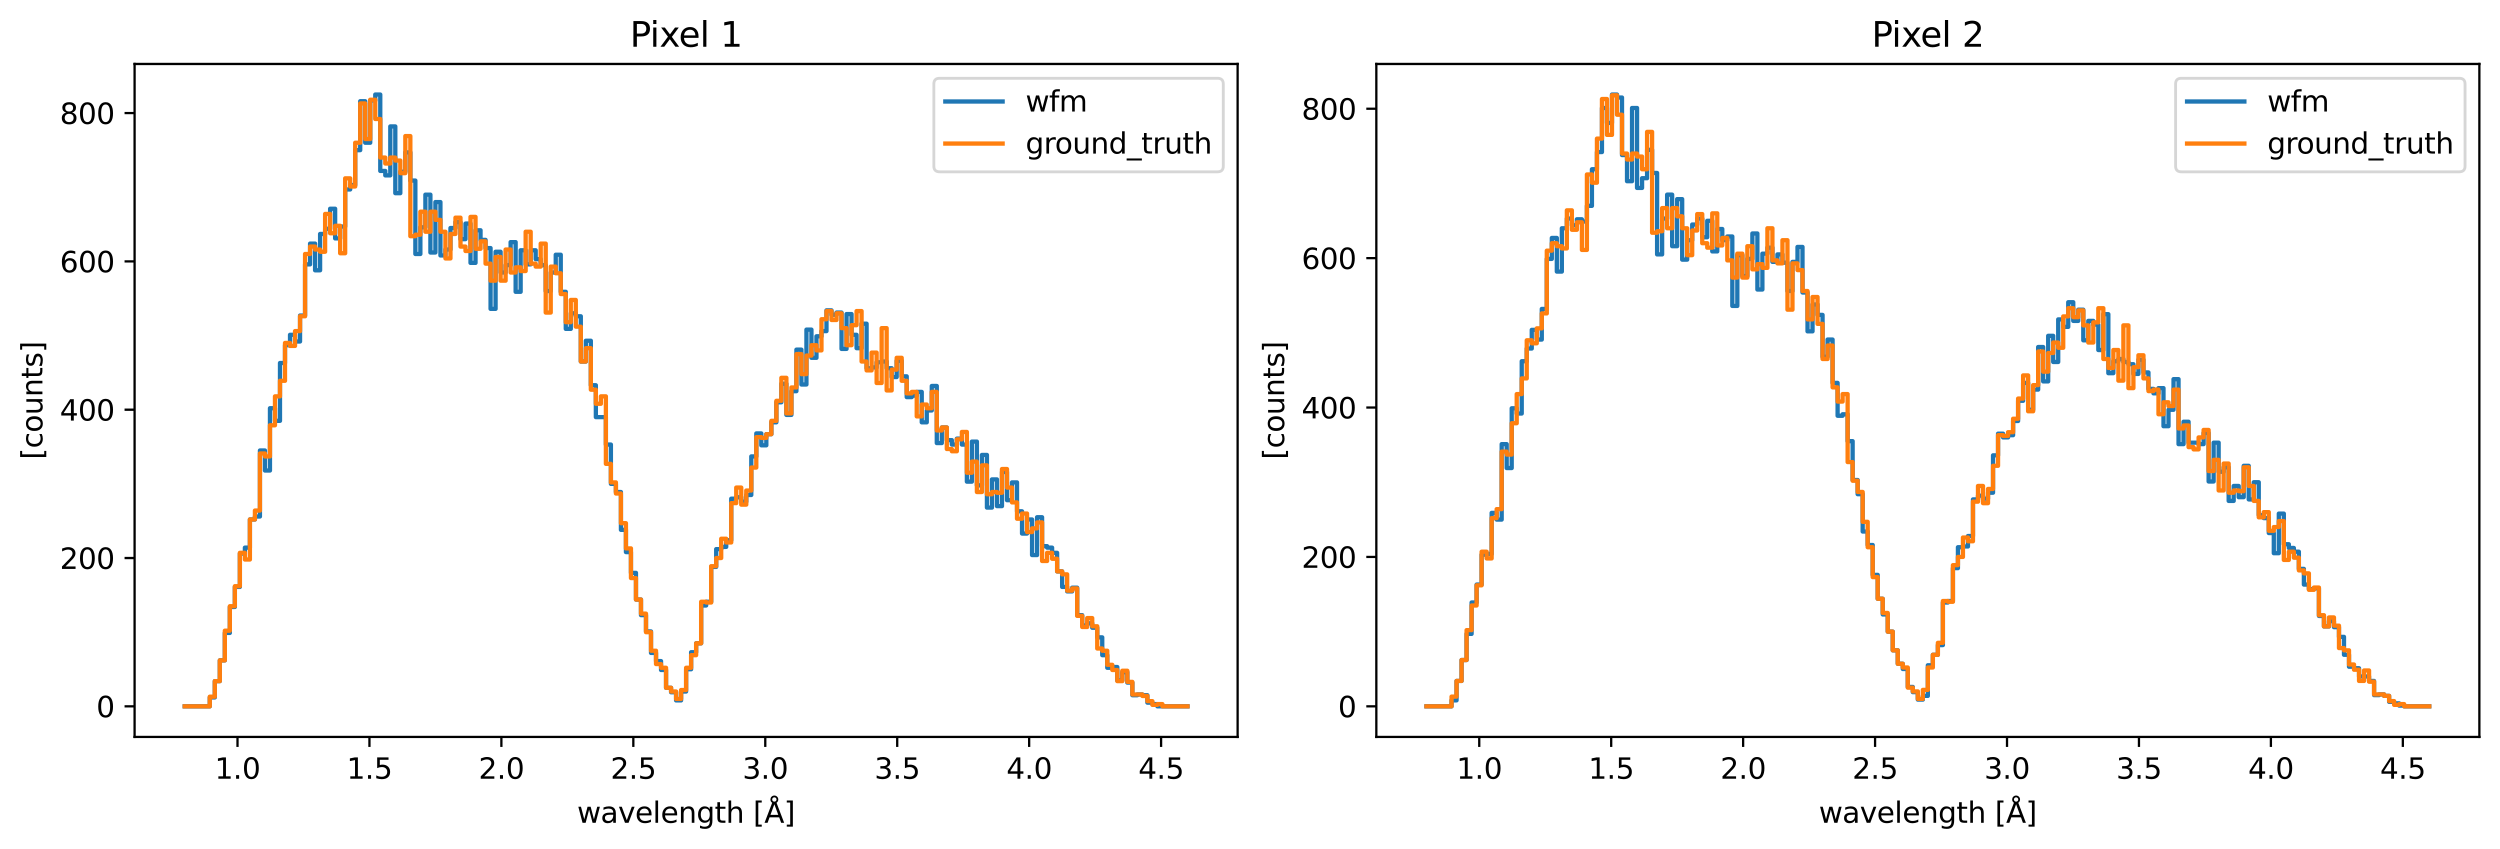 <?xml version="1.0" encoding="utf-8" standalone="no"?>
<!DOCTYPE svg PUBLIC "-//W3C//DTD SVG 1.1//EN"
  "http://www.w3.org/Graphics/SVG/1.1/DTD/svg11.dtd">
<svg xmlns:xlink="http://www.w3.org/1999/xlink" width="872.4pt" height="296.4pt" viewBox="0 0 872.4 296.4" xmlns="http://www.w3.org/2000/svg" version="1.1">
 <defs>
  <style type="text/css">*{stroke-linejoin: round; stroke-linecap: butt}</style>
 </defs>
 <g id="figure_1">
  <g id="patch_1">
   <path d="M 0 296.4 
L 872.4 296.4 
L 872.4 0 
L 0 0 
z
" style="fill: #ffffff"/>
  </g>
  <g id="axes_1">
   <g id="patch_2">
    <path d="M 46.966 257.159 
L 431.88 257.159 
L 431.88 22.318 
L 46.966 22.318 
z
" style="fill: #ffffff"/>
   </g>
   <g id="matplotlib.axis_1">
    <g id="xtick_1">
     <g id="line2d_1">
      <defs>
       <path id="md61a94251e" d="M 0 0 
L 0 3.5 
" style="stroke: #000000; stroke-width: 0.8"/>
      </defs>
      <g>
       <use xlink:href="#md61a94251e" x="82.879" y="257.159" style="stroke: #000000; stroke-width: 0.8"/>
      </g>
     </g>
     <g id="text_1">
      <!-- 1.0 -->
      <g transform="translate(74.927 271.757) scale(0.1 -0.1)">
       <defs>
        <path id="DejaVuSans-31" d="M 794 531 
L 1825 531 
L 1825 4091 
L 703 3866 
L 703 4441 
L 1819 4666 
L 2450 4666 
L 2450 531 
L 3481 531 
L 3481 0 
L 794 0 
L 794 531 
z
" transform="scale(0.016)"/>
        <path id="DejaVuSans-2e" d="M 684 794 
L 1344 794 
L 1344 0 
L 684 0 
L 684 794 
z
" transform="scale(0.016)"/>
        <path id="DejaVuSans-30" d="M 2034 4250 
Q 1547 4250 1301 3770 
Q 1056 3291 1056 2328 
Q 1056 1369 1301 889 
Q 1547 409 2034 409 
Q 2525 409 2770 889 
Q 3016 1369 3016 2328 
Q 3016 3291 2770 3770 
Q 2525 4250 2034 4250 
z
M 2034 4750 
Q 2819 4750 3233 4129 
Q 3647 3509 3647 2328 
Q 3647 1150 3233 529 
Q 2819 -91 2034 -91 
Q 1250 -91 836 529 
Q 422 1150 422 2328 
Q 422 3509 836 4129 
Q 1250 4750 2034 4750 
z
" transform="scale(0.016)"/>
       </defs>
       <use xlink:href="#DejaVuSans-31"/>
       <use xlink:href="#DejaVuSans-2e" transform="translate(63.623 0)"/>
       <use xlink:href="#DejaVuSans-30" transform="translate(95.41 0)"/>
      </g>
     </g>
    </g>
    <g id="xtick_2">
     <g id="line2d_2">
      <g>
       <use xlink:href="#md61a94251e" x="128.921" y="257.159" style="stroke: #000000; stroke-width: 0.8"/>
      </g>
     </g>
     <g id="text_2">
      <!-- 1.5 -->
      <g transform="translate(120.969 271.757) scale(0.1 -0.1)">
       <defs>
        <path id="DejaVuSans-35" d="M 691 4666 
L 3169 4666 
L 3169 4134 
L 1269 4134 
L 1269 2991 
Q 1406 3038 1543 3061 
Q 1681 3084 1819 3084 
Q 2600 3084 3056 2656 
Q 3513 2228 3513 1497 
Q 3513 744 3044 326 
Q 2575 -91 1722 -91 
Q 1428 -91 1123 -41 
Q 819 9 494 109 
L 494 744 
Q 775 591 1075 516 
Q 1375 441 1709 441 
Q 2250 441 2565 725 
Q 2881 1009 2881 1497 
Q 2881 1984 2565 2268 
Q 2250 2553 1709 2553 
Q 1456 2553 1204 2497 
Q 953 2441 691 2322 
L 691 4666 
z
" transform="scale(0.016)"/>
       </defs>
       <use xlink:href="#DejaVuSans-31"/>
       <use xlink:href="#DejaVuSans-2e" transform="translate(63.623 0)"/>
       <use xlink:href="#DejaVuSans-35" transform="translate(95.41 0)"/>
      </g>
     </g>
    </g>
    <g id="xtick_3">
     <g id="line2d_3">
      <g>
       <use xlink:href="#md61a94251e" x="174.963" y="257.159" style="stroke: #000000; stroke-width: 0.8"/>
      </g>
     </g>
     <g id="text_3">
      <!-- 2.0 -->
      <g transform="translate(167.012 271.757) scale(0.1 -0.1)">
       <defs>
        <path id="DejaVuSans-32" d="M 1228 531 
L 3431 531 
L 3431 0 
L 469 0 
L 469 531 
Q 828 903 1448 1529 
Q 2069 2156 2228 2338 
Q 2531 2678 2651 2914 
Q 2772 3150 2772 3378 
Q 2772 3750 2511 3984 
Q 2250 4219 1831 4219 
Q 1534 4219 1204 4116 
Q 875 4013 500 3803 
L 500 4441 
Q 881 4594 1212 4672 
Q 1544 4750 1819 4750 
Q 2544 4750 2975 4387 
Q 3406 4025 3406 3419 
Q 3406 3131 3298 2873 
Q 3191 2616 2906 2266 
Q 2828 2175 2409 1742 
Q 1991 1309 1228 531 
z
" transform="scale(0.016)"/>
       </defs>
       <use xlink:href="#DejaVuSans-32"/>
       <use xlink:href="#DejaVuSans-2e" transform="translate(63.623 0)"/>
       <use xlink:href="#DejaVuSans-30" transform="translate(95.41 0)"/>
      </g>
     </g>
    </g>
    <g id="xtick_4">
     <g id="line2d_4">
      <g>
       <use xlink:href="#md61a94251e" x="221.006" y="257.159" style="stroke: #000000; stroke-width: 0.8"/>
      </g>
     </g>
     <g id="text_4">
      <!-- 2.5 -->
      <g transform="translate(213.054 271.757) scale(0.1 -0.1)">
       <use xlink:href="#DejaVuSans-32"/>
       <use xlink:href="#DejaVuSans-2e" transform="translate(63.623 0)"/>
       <use xlink:href="#DejaVuSans-35" transform="translate(95.41 0)"/>
      </g>
     </g>
    </g>
    <g id="xtick_5">
     <g id="line2d_5">
      <g>
       <use xlink:href="#md61a94251e" x="267.048" y="257.159" style="stroke: #000000; stroke-width: 0.8"/>
      </g>
     </g>
     <g id="text_5">
      <!-- 3.0 -->
      <g transform="translate(259.097 271.757) scale(0.1 -0.1)">
       <defs>
        <path id="DejaVuSans-33" d="M 2597 2516 
Q 3050 2419 3304 2112 
Q 3559 1806 3559 1356 
Q 3559 666 3084 287 
Q 2609 -91 1734 -91 
Q 1441 -91 1130 -33 
Q 819 25 488 141 
L 488 750 
Q 750 597 1062 519 
Q 1375 441 1716 441 
Q 2309 441 2620 675 
Q 2931 909 2931 1356 
Q 2931 1769 2642 2001 
Q 2353 2234 1838 2234 
L 1294 2234 
L 1294 2753 
L 1863 2753 
Q 2328 2753 2575 2939 
Q 2822 3125 2822 3475 
Q 2822 3834 2567 4026 
Q 2313 4219 1838 4219 
Q 1578 4219 1281 4162 
Q 984 4106 628 3988 
L 628 4550 
Q 988 4650 1302 4700 
Q 1616 4750 1894 4750 
Q 2613 4750 3031 4423 
Q 3450 4097 3450 3541 
Q 3450 3153 3228 2886 
Q 3006 2619 2597 2516 
z
" transform="scale(0.016)"/>
       </defs>
       <use xlink:href="#DejaVuSans-33"/>
       <use xlink:href="#DejaVuSans-2e" transform="translate(63.623 0)"/>
       <use xlink:href="#DejaVuSans-30" transform="translate(95.41 0)"/>
      </g>
     </g>
    </g>
    <g id="xtick_6">
     <g id="line2d_6">
      <g>
       <use xlink:href="#md61a94251e" x="313.09" y="257.159" style="stroke: #000000; stroke-width: 0.8"/>
      </g>
     </g>
     <g id="text_6">
      <!-- 3.5 -->
      <g transform="translate(305.139 271.757) scale(0.1 -0.1)">
       <use xlink:href="#DejaVuSans-33"/>
       <use xlink:href="#DejaVuSans-2e" transform="translate(63.623 0)"/>
       <use xlink:href="#DejaVuSans-35" transform="translate(95.41 0)"/>
      </g>
     </g>
    </g>
    <g id="xtick_7">
     <g id="line2d_7">
      <g>
       <use xlink:href="#md61a94251e" x="359.133" y="257.159" style="stroke: #000000; stroke-width: 0.8"/>
      </g>
     </g>
     <g id="text_7">
      <!-- 4.0 -->
      <g transform="translate(351.181 271.757) scale(0.1 -0.1)">
       <defs>
        <path id="DejaVuSans-34" d="M 2419 4116 
L 825 1625 
L 2419 1625 
L 2419 4116 
z
M 2253 4666 
L 3047 4666 
L 3047 1625 
L 3713 1625 
L 3713 1100 
L 3047 1100 
L 3047 0 
L 2419 0 
L 2419 1100 
L 313 1100 
L 313 1709 
L 2253 4666 
z
" transform="scale(0.016)"/>
       </defs>
       <use xlink:href="#DejaVuSans-34"/>
       <use xlink:href="#DejaVuSans-2e" transform="translate(63.623 0)"/>
       <use xlink:href="#DejaVuSans-30" transform="translate(95.41 0)"/>
      </g>
     </g>
    </g>
    <g id="xtick_8">
     <g id="line2d_8">
      <g>
       <use xlink:href="#md61a94251e" x="405.175" y="257.159" style="stroke: #000000; stroke-width: 0.8"/>
      </g>
     </g>
     <g id="text_8">
      <!-- 4.5 -->
      <g transform="translate(397.224 271.757) scale(0.1 -0.1)">
       <use xlink:href="#DejaVuSans-34"/>
       <use xlink:href="#DejaVuSans-2e" transform="translate(63.623 0)"/>
       <use xlink:href="#DejaVuSans-35" transform="translate(95.41 0)"/>
      </g>
     </g>
    </g>
    <g id="text_9">
     <!-- wavelength [Å] -->
     <g transform="translate(201.385 287.12) scale(0.1 -0.1)">
      <defs>
       <path id="DejaVuSans-77" d="M 269 3500 
L 844 3500 
L 1563 769 
L 2278 3500 
L 2956 3500 
L 3675 769 
L 4391 3500 
L 4966 3500 
L 4050 0 
L 3372 0 
L 2619 2869 
L 1863 0 
L 1184 0 
L 269 3500 
z
" transform="scale(0.016)"/>
       <path id="DejaVuSans-61" d="M 2194 1759 
Q 1497 1759 1228 1600 
Q 959 1441 959 1056 
Q 959 750 1161 570 
Q 1363 391 1709 391 
Q 2188 391 2477 730 
Q 2766 1069 2766 1631 
L 2766 1759 
L 2194 1759 
z
M 3341 1997 
L 3341 0 
L 2766 0 
L 2766 531 
Q 2569 213 2275 61 
Q 1981 -91 1556 -91 
Q 1019 -91 701 211 
Q 384 513 384 1019 
Q 384 1609 779 1909 
Q 1175 2209 1959 2209 
L 2766 2209 
L 2766 2266 
Q 2766 2663 2505 2880 
Q 2244 3097 1772 3097 
Q 1472 3097 1187 3025 
Q 903 2953 641 2809 
L 641 3341 
Q 956 3463 1253 3523 
Q 1550 3584 1831 3584 
Q 2591 3584 2966 3190 
Q 3341 2797 3341 1997 
z
" transform="scale(0.016)"/>
       <path id="DejaVuSans-76" d="M 191 3500 
L 800 3500 
L 1894 563 
L 2988 3500 
L 3597 3500 
L 2284 0 
L 1503 0 
L 191 3500 
z
" transform="scale(0.016)"/>
       <path id="DejaVuSans-65" d="M 3597 1894 
L 3597 1613 
L 953 1613 
Q 991 1019 1311 708 
Q 1631 397 2203 397 
Q 2534 397 2845 478 
Q 3156 559 3463 722 
L 3463 178 
Q 3153 47 2828 -22 
Q 2503 -91 2169 -91 
Q 1331 -91 842 396 
Q 353 884 353 1716 
Q 353 2575 817 3079 
Q 1281 3584 2069 3584 
Q 2775 3584 3186 3129 
Q 3597 2675 3597 1894 
z
M 3022 2063 
Q 3016 2534 2758 2815 
Q 2500 3097 2075 3097 
Q 1594 3097 1305 2825 
Q 1016 2553 972 2059 
L 3022 2063 
z
" transform="scale(0.016)"/>
       <path id="DejaVuSans-6c" d="M 603 4863 
L 1178 4863 
L 1178 0 
L 603 0 
L 603 4863 
z
" transform="scale(0.016)"/>
       <path id="DejaVuSans-6e" d="M 3513 2113 
L 3513 0 
L 2938 0 
L 2938 2094 
Q 2938 2591 2744 2837 
Q 2550 3084 2163 3084 
Q 1697 3084 1428 2787 
Q 1159 2491 1159 1978 
L 1159 0 
L 581 0 
L 581 3500 
L 1159 3500 
L 1159 2956 
Q 1366 3272 1645 3428 
Q 1925 3584 2291 3584 
Q 2894 3584 3203 3211 
Q 3513 2838 3513 2113 
z
" transform="scale(0.016)"/>
       <path id="DejaVuSans-67" d="M 2906 1791 
Q 2906 2416 2648 2759 
Q 2391 3103 1925 3103 
Q 1463 3103 1205 2759 
Q 947 2416 947 1791 
Q 947 1169 1205 825 
Q 1463 481 1925 481 
Q 2391 481 2648 825 
Q 2906 1169 2906 1791 
z
M 3481 434 
Q 3481 -459 3084 -895 
Q 2688 -1331 1869 -1331 
Q 1566 -1331 1297 -1286 
Q 1028 -1241 775 -1147 
L 775 -588 
Q 1028 -725 1275 -790 
Q 1522 -856 1778 -856 
Q 2344 -856 2625 -561 
Q 2906 -266 2906 331 
L 2906 616 
Q 2728 306 2450 153 
Q 2172 0 1784 0 
Q 1141 0 747 490 
Q 353 981 353 1791 
Q 353 2603 747 3093 
Q 1141 3584 1784 3584 
Q 2172 3584 2450 3431 
Q 2728 3278 2906 2969 
L 2906 3500 
L 3481 3500 
L 3481 434 
z
" transform="scale(0.016)"/>
       <path id="DejaVuSans-74" d="M 1172 4494 
L 1172 3500 
L 2356 3500 
L 2356 3053 
L 1172 3053 
L 1172 1153 
Q 1172 725 1289 603 
Q 1406 481 1766 481 
L 2356 481 
L 2356 0 
L 1766 0 
Q 1100 0 847 248 
Q 594 497 594 1153 
L 594 3053 
L 172 3053 
L 172 3500 
L 594 3500 
L 594 4494 
L 1172 4494 
z
" transform="scale(0.016)"/>
       <path id="DejaVuSans-68" d="M 3513 2113 
L 3513 0 
L 2938 0 
L 2938 2094 
Q 2938 2591 2744 2837 
Q 2550 3084 2163 3084 
Q 1697 3084 1428 2787 
Q 1159 2491 1159 1978 
L 1159 0 
L 581 0 
L 581 4863 
L 1159 4863 
L 1159 2956 
Q 1366 3272 1645 3428 
Q 1925 3584 2291 3584 
Q 2894 3584 3203 3211 
Q 3513 2838 3513 2113 
z
" transform="scale(0.016)"/>
       <path id="DejaVuSans-20" transform="scale(0.016)"/>
       <path id="DejaVuSans-5b" d="M 550 4863 
L 1875 4863 
L 1875 4416 
L 1125 4416 
L 1125 -397 
L 1875 -397 
L 1875 -844 
L 550 -844 
L 550 4863 
z
" transform="scale(0.016)"/>
       <path id="DejaVuSans-c5" d="M 2663 5081 
Q 2663 5278 2523 5417 
Q 2384 5556 2188 5556 
Q 1988 5556 1852 5420 
Q 1716 5284 1716 5081 
Q 1716 4884 1853 4746 
Q 1991 4609 2188 4609 
Q 2384 4609 2523 4746 
Q 2663 4884 2663 5081 
z
M 2188 4044 
L 1338 1722 
L 3041 1722 
L 2188 4044 
z
M 1716 4366 
Q 1525 4494 1428 4673 
Q 1331 4853 1331 5081 
Q 1331 5441 1579 5691 
Q 1828 5941 2188 5941 
Q 2544 5941 2795 5689 
Q 3047 5438 3047 5081 
Q 3047 4863 2948 4678 
Q 2850 4494 2663 4366 
L 4325 0 
L 3669 0 
L 3244 1197 
L 1141 1197 
L 716 0 
L 50 0 
L 1716 4366 
z
" transform="scale(0.016)"/>
       <path id="DejaVuSans-5d" d="M 1947 4863 
L 1947 -844 
L 622 -844 
L 622 -397 
L 1369 -397 
L 1369 4416 
L 622 4416 
L 622 4863 
L 1947 4863 
z
" transform="scale(0.016)"/>
      </defs>
      <use xlink:href="#DejaVuSans-77"/>
      <use xlink:href="#DejaVuSans-61" transform="translate(81.787 0)"/>
      <use xlink:href="#DejaVuSans-76" transform="translate(143.066 0)"/>
      <use xlink:href="#DejaVuSans-65" transform="translate(202.246 0)"/>
      <use xlink:href="#DejaVuSans-6c" transform="translate(263.77 0)"/>
      <use xlink:href="#DejaVuSans-65" transform="translate(291.553 0)"/>
      <use xlink:href="#DejaVuSans-6e" transform="translate(353.076 0)"/>
      <use xlink:href="#DejaVuSans-67" transform="translate(416.455 0)"/>
      <use xlink:href="#DejaVuSans-74" transform="translate(479.932 0)"/>
      <use xlink:href="#DejaVuSans-68" transform="translate(519.141 0)"/>
      <use xlink:href="#DejaVuSans-20" transform="translate(582.52 0)"/>
      <use xlink:href="#DejaVuSans-5b" transform="translate(614.307 0)"/>
      <use xlink:href="#DejaVuSans-c5" transform="translate(653.32 0)"/>
      <use xlink:href="#DejaVuSans-5d" transform="translate(721.729 0)"/>
     </g>
    </g>
   </g>
   <g id="matplotlib.axis_2">
    <g id="ytick_1">
     <g id="line2d_9">
      <defs>
       <path id="m375c681390" d="M 0 0 
L -3.5 0 
" style="stroke: #000000; stroke-width: 0.8"/>
      </defs>
      <g>
       <use xlink:href="#m375c681390" x="46.966" y="246.484" style="stroke: #000000; stroke-width: 0.8"/>
      </g>
     </g>
     <g id="text_10">
      <!-- 0 -->
      <g transform="translate(33.603 250.284) scale(0.1 -0.1)">
       <use xlink:href="#DejaVuSans-30"/>
      </g>
     </g>
    </g>
    <g id="ytick_2">
     <g id="line2d_10">
      <g>
       <use xlink:href="#m375c681390" x="46.966" y="194.729" style="stroke: #000000; stroke-width: 0.8"/>
      </g>
     </g>
     <g id="text_11">
      <!-- 200 -->
      <g transform="translate(20.878 198.528) scale(0.1 -0.1)">
       <use xlink:href="#DejaVuSans-32"/>
       <use xlink:href="#DejaVuSans-30" transform="translate(63.623 0)"/>
       <use xlink:href="#DejaVuSans-30" transform="translate(127.246 0)"/>
      </g>
     </g>
    </g>
    <g id="ytick_3">
     <g id="line2d_11">
      <g>
       <use xlink:href="#m375c681390" x="46.966" y="142.973" style="stroke: #000000; stroke-width: 0.8"/>
      </g>
     </g>
     <g id="text_12">
      <!-- 400 -->
      <g transform="translate(20.878 146.772) scale(0.1 -0.1)">
       <use xlink:href="#DejaVuSans-34"/>
       <use xlink:href="#DejaVuSans-30" transform="translate(63.623 0)"/>
       <use xlink:href="#DejaVuSans-30" transform="translate(127.246 0)"/>
      </g>
     </g>
    </g>
    <g id="ytick_4">
     <g id="line2d_12">
      <g>
       <use xlink:href="#m375c681390" x="46.966" y="91.218" style="stroke: #000000; stroke-width: 0.8"/>
      </g>
     </g>
     <g id="text_13">
      <!-- 600 -->
      <g transform="translate(20.878 95.017) scale(0.1 -0.1)">
       <defs>
        <path id="DejaVuSans-36" d="M 2113 2584 
Q 1688 2584 1439 2293 
Q 1191 2003 1191 1497 
Q 1191 994 1439 701 
Q 1688 409 2113 409 
Q 2538 409 2786 701 
Q 3034 994 3034 1497 
Q 3034 2003 2786 2293 
Q 2538 2584 2113 2584 
z
M 3366 4563 
L 3366 3988 
Q 3128 4100 2886 4159 
Q 2644 4219 2406 4219 
Q 1781 4219 1451 3797 
Q 1122 3375 1075 2522 
Q 1259 2794 1537 2939 
Q 1816 3084 2150 3084 
Q 2853 3084 3261 2657 
Q 3669 2231 3669 1497 
Q 3669 778 3244 343 
Q 2819 -91 2113 -91 
Q 1303 -91 875 529 
Q 447 1150 447 2328 
Q 447 3434 972 4092 
Q 1497 4750 2381 4750 
Q 2619 4750 2861 4703 
Q 3103 4656 3366 4563 
z
" transform="scale(0.016)"/>
       </defs>
       <use xlink:href="#DejaVuSans-36"/>
       <use xlink:href="#DejaVuSans-30" transform="translate(63.623 0)"/>
       <use xlink:href="#DejaVuSans-30" transform="translate(127.246 0)"/>
      </g>
     </g>
    </g>
    <g id="ytick_5">
     <g id="line2d_13">
      <g>
       <use xlink:href="#m375c681390" x="46.966" y="39.462" style="stroke: #000000; stroke-width: 0.8"/>
      </g>
     </g>
     <g id="text_14">
      <!-- 800 -->
      <g transform="translate(20.878 43.261) scale(0.1 -0.1)">
       <defs>
        <path id="DejaVuSans-38" d="M 2034 2216 
Q 1584 2216 1326 1975 
Q 1069 1734 1069 1313 
Q 1069 891 1326 650 
Q 1584 409 2034 409 
Q 2484 409 2743 651 
Q 3003 894 3003 1313 
Q 3003 1734 2745 1975 
Q 2488 2216 2034 2216 
z
M 1403 2484 
Q 997 2584 770 2862 
Q 544 3141 544 3541 
Q 544 4100 942 4425 
Q 1341 4750 2034 4750 
Q 2731 4750 3128 4425 
Q 3525 4100 3525 3541 
Q 3525 3141 3298 2862 
Q 3072 2584 2669 2484 
Q 3125 2378 3379 2068 
Q 3634 1759 3634 1313 
Q 3634 634 3220 271 
Q 2806 -91 2034 -91 
Q 1263 -91 848 271 
Q 434 634 434 1313 
Q 434 1759 690 2068 
Q 947 2378 1403 2484 
z
M 1172 3481 
Q 1172 3119 1398 2916 
Q 1625 2713 2034 2713 
Q 2441 2713 2670 2916 
Q 2900 3119 2900 3481 
Q 2900 3844 2670 4047 
Q 2441 4250 2034 4250 
Q 1625 4250 1398 4047 
Q 1172 3844 1172 3481 
z
" transform="scale(0.016)"/>
       </defs>
       <use xlink:href="#DejaVuSans-38"/>
       <use xlink:href="#DejaVuSans-30" transform="translate(63.623 0)"/>
       <use xlink:href="#DejaVuSans-30" transform="translate(127.246 0)"/>
      </g>
     </g>
    </g>
    <g id="text_15">
     <!-- [counts] -->
     <g transform="translate(14.798 160.351) rotate(-90) scale(0.1 -0.1)">
      <defs>
       <path id="DejaVuSans-63" d="M 3122 3366 
L 3122 2828 
Q 2878 2963 2633 3030 
Q 2388 3097 2138 3097 
Q 1578 3097 1268 2742 
Q 959 2388 959 1747 
Q 959 1106 1268 751 
Q 1578 397 2138 397 
Q 2388 397 2633 464 
Q 2878 531 3122 666 
L 3122 134 
Q 2881 22 2623 -34 
Q 2366 -91 2075 -91 
Q 1284 -91 818 406 
Q 353 903 353 1747 
Q 353 2603 823 3093 
Q 1294 3584 2113 3584 
Q 2378 3584 2631 3529 
Q 2884 3475 3122 3366 
z
" transform="scale(0.016)"/>
       <path id="DejaVuSans-6f" d="M 1959 3097 
Q 1497 3097 1228 2736 
Q 959 2375 959 1747 
Q 959 1119 1226 758 
Q 1494 397 1959 397 
Q 2419 397 2687 759 
Q 2956 1122 2956 1747 
Q 2956 2369 2687 2733 
Q 2419 3097 1959 3097 
z
M 1959 3584 
Q 2709 3584 3137 3096 
Q 3566 2609 3566 1747 
Q 3566 888 3137 398 
Q 2709 -91 1959 -91 
Q 1206 -91 779 398 
Q 353 888 353 1747 
Q 353 2609 779 3096 
Q 1206 3584 1959 3584 
z
" transform="scale(0.016)"/>
       <path id="DejaVuSans-75" d="M 544 1381 
L 544 3500 
L 1119 3500 
L 1119 1403 
Q 1119 906 1312 657 
Q 1506 409 1894 409 
Q 2359 409 2629 706 
Q 2900 1003 2900 1516 
L 2900 3500 
L 3475 3500 
L 3475 0 
L 2900 0 
L 2900 538 
Q 2691 219 2414 64 
Q 2138 -91 1772 -91 
Q 1169 -91 856 284 
Q 544 659 544 1381 
z
M 1991 3584 
L 1991 3584 
z
" transform="scale(0.016)"/>
       <path id="DejaVuSans-73" d="M 2834 3397 
L 2834 2853 
Q 2591 2978 2328 3040 
Q 2066 3103 1784 3103 
Q 1356 3103 1142 2972 
Q 928 2841 928 2578 
Q 928 2378 1081 2264 
Q 1234 2150 1697 2047 
L 1894 2003 
Q 2506 1872 2764 1633 
Q 3022 1394 3022 966 
Q 3022 478 2636 193 
Q 2250 -91 1575 -91 
Q 1294 -91 989 -36 
Q 684 19 347 128 
L 347 722 
Q 666 556 975 473 
Q 1284 391 1588 391 
Q 1994 391 2212 530 
Q 2431 669 2431 922 
Q 2431 1156 2273 1281 
Q 2116 1406 1581 1522 
L 1381 1569 
Q 847 1681 609 1914 
Q 372 2147 372 2553 
Q 372 3047 722 3315 
Q 1072 3584 1716 3584 
Q 2034 3584 2315 3537 
Q 2597 3491 2834 3397 
z
" transform="scale(0.016)"/>
      </defs>
      <use xlink:href="#DejaVuSans-5b"/>
      <use xlink:href="#DejaVuSans-63" transform="translate(39.014 0)"/>
      <use xlink:href="#DejaVuSans-6f" transform="translate(93.994 0)"/>
      <use xlink:href="#DejaVuSans-75" transform="translate(155.176 0)"/>
      <use xlink:href="#DejaVuSans-6e" transform="translate(218.555 0)"/>
      <use xlink:href="#DejaVuSans-74" transform="translate(281.934 0)"/>
      <use xlink:href="#DejaVuSans-73" transform="translate(321.143 0)"/>
      <use xlink:href="#DejaVuSans-5d" transform="translate(373.242 0)"/>
     </g>
    </g>
   </g>
   <g id="line2d_14">
    <path d="M 64.462 246.484 
L 73.21 246.484 
L 73.21 243.379 
L 74.959 243.379 
L 74.959 237.686 
L 76.709 237.686 
L 76.709 230.44 
L 78.459 230.44 
L 78.459 220.865 
L 80.208 220.865 
L 80.208 211.808 
L 81.958 211.808 
L 81.958 204.821 
L 83.707 204.821 
L 83.707 193.176 
L 85.457 193.176 
L 85.457 191.106 
L 87.207 191.106 
L 87.207 181.272 
L 88.956 181.272 
L 88.956 180.237 
L 90.706 180.237 
L 90.706 157.206 
L 92.455 157.206 
L 92.455 164.193 
L 94.205 164.193 
L 94.205 142.456 
L 95.955 142.456 
L 95.955 146.855 
L 97.704 146.855 
L 97.704 126.67 
L 99.454 126.67 
L 99.454 120.46 
L 101.204 120.46 
L 101.204 116.837 
L 102.953 116.837 
L 102.953 119.166 
L 104.703 119.166 
L 104.703 110.108 
L 106.452 110.108 
L 106.452 92.253 
L 108.202 92.253 
L 108.202 85.007 
L 109.952 85.007 
L 109.952 94.323 
L 111.701 94.323 
L 111.701 81.643 
L 113.451 81.643 
L 113.451 79.831 
L 115.2 79.831 
L 115.2 72.844 
L 116.95 72.844 
L 116.95 83.196 
L 118.7 83.196 
L 118.7 79.055 
L 120.449 79.055 
L 120.449 66.116 
L 122.199 66.116 
L 122.199 64.564 
L 123.948 64.564 
L 123.948 52.401 
L 125.698 52.401 
L 125.698 35.322 
L 127.448 35.322 
L 127.448 49.813 
L 129.197 49.813 
L 129.197 35.063 
L 130.947 35.063 
L 130.947 32.993 
L 132.697 32.993 
L 132.697 59.647 
L 134.446 59.647 
L 134.446 61.199 
L 136.196 61.199 
L 136.196 44.12 
L 137.945 44.12 
L 137.945 67.41 
L 139.695 67.41 
L 139.695 59.906 
L 141.445 59.906 
L 141.445 53.177 
L 143.194 53.177 
L 143.194 63.011 
L 144.944 63.011 
L 144.944 88.63 
L 146.693 88.63 
L 146.693 79.314 
L 148.443 79.314 
L 148.443 67.928 
L 150.193 67.928 
L 150.193 88.112 
L 151.942 88.112 
L 151.942 70.515 
L 153.692 70.515 
L 153.692 89.147 
L 155.441 89.147 
L 155.441 87.077 
L 157.191 87.077 
L 157.191 79.573 
L 158.941 79.573 
L 158.941 77.502 
L 160.69 77.502 
L 160.69 83.454 
L 162.44 83.454 
L 162.44 78.02 
L 164.189 78.02 
L 164.189 91.735 
L 165.939 91.735 
L 165.939 80.349 
L 167.689 80.349 
L 167.689 83.713 
L 169.438 83.713 
L 169.438 86.56 
L 171.188 86.56 
L 171.188 107.779 
L 172.938 107.779 
L 172.938 87.854 
L 174.687 87.854 
L 174.687 95.099 
L 176.437 95.099 
L 176.437 92.512 
L 178.186 92.512 
L 178.186 84.489 
L 179.936 84.489 
L 179.936 101.828 
L 181.686 101.828 
L 181.686 87.336 
L 183.435 87.336 
L 183.435 92.253 
L 185.185 92.253 
L 185.185 87.336 
L 186.934 87.336 
L 186.934 90.441 
L 188.684 90.441 
L 188.684 92.512 
L 190.434 92.512 
L 190.434 101.569 
L 192.183 101.569 
L 192.183 95.099 
L 193.933 95.099 
L 193.933 88.889 
L 195.682 88.889 
L 195.682 101.828 
L 197.432 101.828 
L 197.432 114.766 
L 199.182 114.766 
L 199.182 109.332 
L 200.931 109.332 
L 200.931 110.367 
L 202.681 110.367 
L 202.681 126.153 
L 204.43 126.153 
L 204.43 118.907 
L 206.18 118.907 
L 206.18 134.434 
L 207.93 134.434 
L 207.93 145.561 
L 211.429 145.561 
L 211.429 155.136 
L 213.179 155.136 
L 213.179 168.851 
L 214.928 168.851 
L 214.928 171.698 
L 216.678 171.698 
L 216.678 184.895 
L 218.427 184.895 
L 218.427 192.659 
L 220.177 192.659 
L 220.177 199.904 
L 221.927 199.904 
L 221.927 209.22 
L 223.676 209.22 
L 223.676 214.655 
L 225.426 214.655 
L 225.426 220.348 
L 227.175 220.348 
L 227.175 227.852 
L 228.925 227.852 
L 228.925 230.699 
L 230.675 230.699 
L 230.675 233.804 
L 232.424 233.804 
L 232.424 240.015 
L 234.174 240.015 
L 234.174 241.568 
L 235.923 241.568 
L 235.923 244.414 
L 237.673 244.414 
L 237.673 241.309 
L 239.423 241.309 
L 239.423 233.545 
L 241.172 233.545 
L 241.172 227.594 
L 242.922 227.594 
L 242.922 224.488 
L 244.672 224.488 
L 244.672 211.291 
L 246.421 211.291 
L 246.421 209.997 
L 248.171 209.997 
L 248.171 197.834 
L 249.92 197.834 
L 249.92 191.623 
L 251.67 191.623 
L 251.67 190.847 
L 253.42 190.847 
L 253.42 188.518 
L 255.169 188.518 
L 255.169 174.027 
L 256.919 174.027 
L 256.919 173.509 
L 258.668 173.509 
L 258.668 175.062 
L 260.418 175.062 
L 260.418 172.733 
L 262.168 172.733 
L 262.168 159.276 
L 263.917 159.276 
L 263.917 151.254 
L 265.667 151.254 
L 265.667 155.395 
L 267.416 155.395 
L 267.416 151.513 
L 269.166 151.513 
L 269.166 147.372 
L 270.916 147.372 
L 270.916 140.385 
L 272.665 140.385 
L 272.665 133.916 
L 274.415 133.916 
L 274.415 144.785 
L 276.164 144.785 
L 276.164 136.504 
L 277.914 136.504 
L 277.914 122.012 
L 279.664 122.012 
L 279.664 134.175 
L 281.413 134.175 
L 281.413 115.025 
L 283.163 115.025 
L 283.163 124.859 
L 284.913 124.859 
L 284.913 117.354 
L 286.662 117.354 
L 286.662 115.543 
L 288.412 115.543 
L 288.412 108.297 
L 290.161 108.297 
L 290.161 109.85 
L 291.911 109.85 
L 291.911 109.073 
L 293.661 109.073 
L 293.661 121.753 
L 295.41 121.753 
L 295.41 109.591 
L 297.16 109.591 
L 297.16 116.837 
L 298.909 116.837 
L 298.909 121.495 
L 300.659 121.495 
L 300.659 112.955 
L 302.409 112.955 
L 302.409 128.482 
L 304.158 128.482 
L 304.158 128.223 
L 305.908 128.223 
L 305.908 126.411 
L 307.657 126.411 
L 307.657 126.153 
L 309.407 126.153 
L 309.407 128.482 
L 311.157 128.482 
L 311.157 131.587 
L 312.906 131.587 
L 312.906 125.894 
L 314.656 125.894 
L 314.656 131.328 
L 316.406 131.328 
L 316.406 138.574 
L 318.155 138.574 
L 318.155 138.056 
L 319.905 138.056 
L 319.905 136.763 
L 321.654 136.763 
L 321.654 147.372 
L 323.404 147.372 
L 323.404 143.232 
L 325.154 143.232 
L 325.154 134.692 
L 326.903 134.692 
L 326.903 154.618 
L 328.653 154.618 
L 328.653 149.184 
L 330.402 149.184 
L 330.402 153.583 
L 332.152 153.583 
L 332.152 155.136 
L 333.902 155.136 
L 333.902 153.066 
L 335.651 153.066 
L 335.651 155.136 
L 337.401 155.136 
L 337.401 168.075 
L 339.15 168.075 
L 339.15 154.101 
L 340.9 154.101 
L 340.9 169.369 
L 342.65 169.369 
L 342.65 158.759 
L 344.399 158.759 
L 344.399 177.132 
L 346.149 177.132 
L 346.149 167.298 
L 347.898 167.298 
L 347.898 176.614 
L 349.648 176.614 
L 349.648 164.711 
L 351.398 164.711 
L 351.398 174.544 
L 353.147 174.544 
L 353.147 168.333 
L 354.897 168.333 
L 354.897 178.426 
L 356.647 178.426 
L 356.647 186.189 
L 358.396 186.189 
L 358.396 181.272 
L 360.146 181.272 
L 360.146 193.694 
L 361.895 193.694 
L 361.895 180.496 
L 363.645 180.496 
L 363.645 190.588 
L 365.395 190.588 
L 365.395 191.106 
L 367.144 191.106 
L 367.144 192.917 
L 368.894 192.917 
L 368.894 199.387 
L 370.643 199.387 
L 370.643 204.821 
L 372.393 204.821 
L 372.393 206.374 
L 374.143 206.374 
L 374.143 205.08 
L 375.892 205.08 
L 375.892 214.655 
L 377.642 214.655 
L 377.642 218.278 
L 379.391 218.278 
L 379.391 217.501 
L 381.141 217.501 
L 381.141 219.054 
L 382.891 219.054 
L 382.891 222.418 
L 384.64 222.418 
L 384.64 228.629 
L 386.39 228.629 
L 386.39 233.028 
L 388.14 233.028 
L 388.14 232.769 
L 389.889 232.769 
L 389.889 237.427 
L 391.639 237.427 
L 391.639 234.581 
L 393.388 234.581 
L 393.388 238.203 
L 395.138 238.203 
L 395.138 242.603 
L 396.888 242.603 
L 396.888 242.344 
L 398.637 242.344 
L 398.637 242.603 
L 400.387 242.603 
L 400.387 245.19 
L 402.136 245.19 
L 402.136 245.708 
L 403.886 245.708 
L 403.886 246.484 
L 414.384 246.484 
L 414.384 246.484 
" clip-path="url(#p7e8c9ac699)" style="fill: none; stroke: #1f77b4; stroke-width: 1.5; stroke-linecap: square"/>
   </g>
   <g id="line2d_15">
    <path d="M 64.462 246.484 
L 73.21 246.484 
L 73.21 243.12 
L 74.959 243.12 
L 74.959 237.686 
L 76.709 237.686 
L 76.709 230.44 
L 78.459 230.44 
L 78.459 220.089 
L 80.208 220.089 
L 80.208 211.549 
L 81.958 211.549 
L 81.958 204.562 
L 83.707 204.562 
L 83.707 192.917 
L 85.457 192.917 
L 85.457 195.246 
L 87.207 195.246 
L 87.207 181.272 
L 88.956 181.272 
L 88.956 178.167 
L 90.706 178.167 
L 90.706 158.241 
L 92.455 158.241 
L 92.455 159.276 
L 94.205 159.276 
L 94.205 148.408 
L 95.955 148.408 
L 95.955 138.315 
L 97.704 138.315 
L 97.704 132.881 
L 99.454 132.881 
L 99.454 119.683 
L 101.204 119.683 
L 101.204 120.718 
L 102.953 120.718 
L 102.953 115.543 
L 104.703 115.543 
L 104.703 110.367 
L 106.452 110.367 
L 106.452 88.63 
L 108.202 88.63 
L 108.202 86.042 
L 109.952 86.042 
L 109.952 87.077 
L 111.701 87.077 
L 111.701 87.854 
L 113.451 87.854 
L 113.451 74.656 
L 115.2 74.656 
L 115.2 81.384 
L 116.95 81.384 
L 116.95 78.796 
L 118.7 78.796 
L 118.7 88.371 
L 120.449 88.371 
L 120.449 62.235 
L 122.199 62.235 
L 122.199 65.081 
L 123.948 65.081 
L 123.948 49.813 
L 125.698 49.813 
L 125.698 36.098 
L 127.448 36.098 
L 127.448 48.519 
L 129.197 48.519 
L 129.197 34.804 
L 130.947 34.804 
L 130.947 41.532 
L 132.697 41.532 
L 132.697 54.989 
L 134.446 54.989 
L 134.446 57.059 
L 136.196 57.059 
L 136.196 54.989 
L 137.945 54.989 
L 137.945 56.024 
L 139.695 56.024 
L 139.695 60.423 
L 141.445 60.423 
L 141.445 47.484 
L 143.194 47.484 
L 143.194 82.419 
L 144.944 82.419 
L 144.944 81.902 
L 146.693 81.902 
L 146.693 73.88 
L 148.443 73.88 
L 148.443 80.867 
L 150.193 80.867 
L 150.193 73.88 
L 151.942 73.88 
L 151.942 76.726 
L 153.692 76.726 
L 153.692 80.867 
L 155.441 80.867 
L 155.441 90.183 
L 157.191 90.183 
L 157.191 81.643 
L 158.941 81.643 
L 158.941 75.95 
L 160.69 75.95 
L 160.69 86.042 
L 162.44 86.042 
L 162.44 87.595 
L 164.189 87.595 
L 164.189 75.691 
L 165.939 75.691 
L 165.939 86.818 
L 167.689 86.818 
L 167.689 84.231 
L 169.438 84.231 
L 169.438 91.994 
L 171.188 91.994 
L 171.188 97.946 
L 172.938 97.946 
L 172.938 89.665 
L 174.687 89.665 
L 174.687 97.946 
L 176.437 97.946 
L 176.437 87.077 
L 178.186 87.077 
L 178.186 95.099 
L 179.936 95.099 
L 179.936 93.288 
L 181.686 93.288 
L 181.686 94.582 
L 183.435 94.582 
L 183.435 80.867 
L 185.185 80.867 
L 185.185 91.994 
L 186.934 91.994 
L 186.934 93.029 
L 188.684 93.029 
L 188.684 85.007 
L 190.434 85.007 
L 190.434 109.073 
L 192.183 109.073 
L 192.183 93.029 
L 193.933 93.029 
L 193.933 95.358 
L 195.682 95.358 
L 195.682 102.604 
L 197.432 102.604 
L 197.432 112.437 
L 199.182 112.437 
L 199.182 104.674 
L 200.931 104.674 
L 200.931 113.99 
L 202.681 113.99 
L 202.681 126.153 
L 204.43 126.153 
L 204.43 121.495 
L 206.18 121.495 
L 206.18 135.986 
L 207.93 135.986 
L 207.93 140.903 
L 209.679 140.903 
L 209.679 138.315 
L 211.429 138.315 
L 211.429 161.864 
L 213.179 161.864 
L 213.179 168.333 
L 214.928 168.333 
L 214.928 172.215 
L 216.678 172.215 
L 216.678 182.566 
L 218.427 182.566 
L 218.427 191.365 
L 220.177 191.365 
L 220.177 201.716 
L 221.927 201.716 
L 221.927 209.22 
L 223.676 209.22 
L 223.676 214.137 
L 225.426 214.137 
L 225.426 220.607 
L 227.175 220.607 
L 227.175 227.076 
L 228.925 227.076 
L 228.925 231.734 
L 230.675 231.734 
L 230.675 233.028 
L 232.424 233.028 
L 232.424 240.015 
L 234.174 240.015 
L 234.174 241.309 
L 235.923 241.309 
L 235.923 243.897 
L 237.673 243.897 
L 237.673 240.791 
L 239.423 240.791 
L 239.423 233.028 
L 241.172 233.028 
L 241.172 228.629 
L 242.922 228.629 
L 242.922 224.488 
L 244.672 224.488 
L 244.672 209.997 
L 246.421 209.997 
L 246.421 210.255 
L 248.171 210.255 
L 248.171 197.575 
L 249.92 197.575 
L 249.92 194.729 
L 251.67 194.729 
L 251.67 188.001 
L 253.42 188.001 
L 253.42 189.294 
L 255.169 189.294 
L 255.169 175.579 
L 256.919 175.579 
L 256.919 170.145 
L 258.668 170.145 
L 258.668 176.097 
L 260.418 176.097 
L 260.418 171.18 
L 262.168 171.18 
L 262.168 163.158 
L 263.917 163.158 
L 263.917 152.548 
L 265.667 152.548 
L 265.667 152.807 
L 267.416 152.807 
L 267.416 151.513 
L 269.166 151.513 
L 269.166 146.855 
L 270.916 146.855 
L 270.916 139.868 
L 272.665 139.868 
L 272.665 131.846 
L 274.415 131.846 
L 274.415 144.267 
L 276.164 144.267 
L 276.164 135.21 
L 277.914 135.21 
L 277.914 123.565 
L 279.664 123.565 
L 279.664 130.552 
L 281.413 130.552 
L 281.413 124.082 
L 283.163 124.082 
L 283.163 120.46 
L 284.913 120.46 
L 284.913 122.271 
L 286.662 122.271 
L 286.662 111.402 
L 288.412 111.402 
L 288.412 108.556 
L 290.161 108.556 
L 290.161 111.661 
L 291.911 111.661 
L 291.911 109.332 
L 293.661 109.332 
L 293.661 114.508 
L 295.41 114.508 
L 295.41 120.46 
L 297.16 120.46 
L 297.16 113.473 
L 298.909 113.473 
L 298.909 108.556 
L 300.659 108.556 
L 300.659 126.153 
L 302.409 126.153 
L 302.409 129.258 
L 304.158 129.258 
L 304.158 123.047 
L 305.908 123.047 
L 305.908 133.657 
L 307.657 133.657 
L 307.657 114.508 
L 309.407 114.508 
L 309.407 136.245 
L 311.157 136.245 
L 311.157 128.999 
L 312.906 128.999 
L 312.906 124.859 
L 314.656 124.859 
L 314.656 132.881 
L 316.406 132.881 
L 316.406 137.28 
L 318.155 137.28 
L 318.155 136.763 
L 319.905 136.763 
L 319.905 145.302 
L 321.654 145.302 
L 321.654 141.162 
L 323.404 141.162 
L 323.404 142.456 
L 325.154 142.456 
L 325.154 136.763 
L 326.903 136.763 
L 326.903 150.219 
L 328.653 150.219 
L 328.653 149.184 
L 330.402 149.184 
L 330.402 156.688 
L 332.152 156.688 
L 332.152 157.465 
L 333.902 157.465 
L 333.902 153.324 
L 335.651 153.324 
L 335.651 150.737 
L 337.401 150.737 
L 337.401 164.969 
L 339.15 164.969 
L 339.15 161.088 
L 340.9 161.088 
L 340.9 171.698 
L 342.65 171.698 
L 342.65 162.382 
L 344.399 162.382 
L 344.399 172.474 
L 346.149 172.474 
L 346.149 171.698 
L 347.898 171.698 
L 347.898 171.956 
L 349.648 171.956 
L 349.648 163.675 
L 351.398 163.675 
L 351.398 170.145 
L 353.147 170.145 
L 353.147 175.32 
L 354.897 175.32 
L 354.897 181.014 
L 356.647 181.014 
L 356.647 179.202 
L 358.396 179.202 
L 358.396 185.672 
L 360.146 185.672 
L 360.146 184.378 
L 361.895 184.378 
L 361.895 182.307 
L 363.645 182.307 
L 363.645 195.764 
L 365.395 195.764 
L 365.395 192.917 
L 367.144 192.917 
L 367.144 194.988 
L 368.894 194.988 
L 368.894 199.387 
L 370.643 199.387 
L 370.643 200.422 
L 372.393 200.422 
L 372.393 206.115 
L 374.143 206.115 
L 374.143 205.339 
L 375.892 205.339 
L 375.892 214.913 
L 377.642 214.913 
L 377.642 218.795 
L 379.391 218.795 
L 379.391 215.69 
L 381.141 215.69 
L 381.141 218.536 
L 382.891 218.536 
L 382.891 226.3 
L 384.64 226.3 
L 384.64 227.076 
L 386.39 227.076 
L 386.39 231.993 
L 388.14 231.993 
L 388.14 233.804 
L 389.889 233.804 
L 389.889 237.686 
L 391.639 237.686 
L 391.639 234.063 
L 393.388 234.063 
L 393.388 237.945 
L 395.138 237.945 
L 395.138 242.344 
L 398.637 242.344 
L 398.637 242.861 
L 400.387 242.861 
L 400.387 244.673 
L 402.136 244.673 
L 402.136 245.967 
L 403.886 245.967 
L 403.886 245.708 
L 405.636 245.708 
L 405.636 246.484 
L 414.384 246.484 
L 414.384 246.484 
" clip-path="url(#p7e8c9ac699)" style="fill: none; stroke: #ff7f0e; stroke-width: 1.5; stroke-linecap: square"/>
   </g>
   <g id="patch_3">
    <path d="M 46.966 257.159 
L 46.966 22.318 
" style="fill: none; stroke: #000000; stroke-width: 0.8; stroke-linejoin: miter; stroke-linecap: square"/>
   </g>
   <g id="patch_4">
    <path d="M 431.88 257.159 
L 431.88 22.318 
" style="fill: none; stroke: #000000; stroke-width: 0.8; stroke-linejoin: miter; stroke-linecap: square"/>
   </g>
   <g id="patch_5">
    <path d="M 46.966 257.159 
L 431.88 257.159 
" style="fill: none; stroke: #000000; stroke-width: 0.8; stroke-linejoin: miter; stroke-linecap: square"/>
   </g>
   <g id="patch_6">
    <path d="M 46.966 22.318 
L 431.88 22.318 
" style="fill: none; stroke: #000000; stroke-width: 0.8; stroke-linejoin: miter; stroke-linecap: square"/>
   </g>
   <g id="text_16">
    <!-- Pixel 1 -->
    <g transform="translate(219.826 16.318) scale(0.12 -0.12)">
     <defs>
      <path id="DejaVuSans-50" d="M 1259 4147 
L 1259 2394 
L 2053 2394 
Q 2494 2394 2734 2622 
Q 2975 2850 2975 3272 
Q 2975 3691 2734 3919 
Q 2494 4147 2053 4147 
L 1259 4147 
z
M 628 4666 
L 2053 4666 
Q 2838 4666 3239 4311 
Q 3641 3956 3641 3272 
Q 3641 2581 3239 2228 
Q 2838 1875 2053 1875 
L 1259 1875 
L 1259 0 
L 628 0 
L 628 4666 
z
" transform="scale(0.016)"/>
      <path id="DejaVuSans-69" d="M 603 3500 
L 1178 3500 
L 1178 0 
L 603 0 
L 603 3500 
z
M 603 4863 
L 1178 4863 
L 1178 4134 
L 603 4134 
L 603 4863 
z
" transform="scale(0.016)"/>
      <path id="DejaVuSans-78" d="M 3513 3500 
L 2247 1797 
L 3578 0 
L 2900 0 
L 1881 1375 
L 863 0 
L 184 0 
L 1544 1831 
L 300 3500 
L 978 3500 
L 1906 2253 
L 2834 3500 
L 3513 3500 
z
" transform="scale(0.016)"/>
     </defs>
     <use xlink:href="#DejaVuSans-50"/>
     <use xlink:href="#DejaVuSans-69" transform="translate(58.053 0)"/>
     <use xlink:href="#DejaVuSans-78" transform="translate(85.836 0)"/>
     <use xlink:href="#DejaVuSans-65" transform="translate(141.891 0)"/>
     <use xlink:href="#DejaVuSans-6c" transform="translate(203.414 0)"/>
     <use xlink:href="#DejaVuSans-20" transform="translate(231.197 0)"/>
     <use xlink:href="#DejaVuSans-31" transform="translate(262.984 0)"/>
    </g>
   </g>
   <g id="legend_1">
    <g id="patch_7">
     <path d="M 327.877 59.953 
L 424.88 59.953 
Q 426.88 59.953 426.88 57.953 
L 426.88 29.318 
Q 426.88 27.318 424.88 27.318 
L 327.877 27.318 
Q 325.877 27.318 325.877 29.318 
L 325.877 57.953 
Q 325.877 59.953 327.877 59.953 
z
" style="fill: #ffffff; opacity: 0.8; stroke: #cccccc; stroke-linejoin: miter"/>
    </g>
    <g id="line2d_16">
     <path d="M 329.877 35.417 
L 329.877 35.417 
L 339.877 35.417 
L 339.877 35.417 
L 349.877 35.417 
" style="fill: none; stroke: #1f77b4; stroke-width: 1.5; stroke-linecap: square"/>
    </g>
    <g id="text_17">
     <!-- wfm -->
     <g transform="translate(357.877 38.917) scale(0.1 -0.1)">
      <defs>
       <path id="DejaVuSans-66" d="M 2375 4863 
L 2375 4384 
L 1825 4384 
Q 1516 4384 1395 4259 
Q 1275 4134 1275 3809 
L 1275 3500 
L 2222 3500 
L 2222 3053 
L 1275 3053 
L 1275 0 
L 697 0 
L 697 3053 
L 147 3053 
L 147 3500 
L 697 3500 
L 697 3744 
Q 697 4328 969 4595 
Q 1241 4863 1831 4863 
L 2375 4863 
z
" transform="scale(0.016)"/>
       <path id="DejaVuSans-6d" d="M 3328 2828 
Q 3544 3216 3844 3400 
Q 4144 3584 4550 3584 
Q 5097 3584 5394 3201 
Q 5691 2819 5691 2113 
L 5691 0 
L 5113 0 
L 5113 2094 
Q 5113 2597 4934 2840 
Q 4756 3084 4391 3084 
Q 3944 3084 3684 2787 
Q 3425 2491 3425 1978 
L 3425 0 
L 2847 0 
L 2847 2094 
Q 2847 2600 2669 2842 
Q 2491 3084 2119 3084 
Q 1678 3084 1418 2786 
Q 1159 2488 1159 1978 
L 1159 0 
L 581 0 
L 581 3500 
L 1159 3500 
L 1159 2956 
Q 1356 3278 1631 3431 
Q 1906 3584 2284 3584 
Q 2666 3584 2933 3390 
Q 3200 3197 3328 2828 
z
" transform="scale(0.016)"/>
      </defs>
      <use xlink:href="#DejaVuSans-77"/>
      <use xlink:href="#DejaVuSans-66" transform="translate(81.787 0)"/>
      <use xlink:href="#DejaVuSans-6d" transform="translate(116.992 0)"/>
     </g>
    </g>
    <g id="line2d_17">
     <path d="M 329.877 50.095 
L 329.877 50.095 
L 339.877 50.095 
L 339.877 50.095 
L 349.877 50.095 
" style="fill: none; stroke: #ff7f0e; stroke-width: 1.5; stroke-linecap: square"/>
    </g>
    <g id="text_18">
     <!-- ground_truth -->
     <g transform="translate(357.877 53.595) scale(0.1 -0.1)">
      <defs>
       <path id="DejaVuSans-72" d="M 2631 2963 
Q 2534 3019 2420 3045 
Q 2306 3072 2169 3072 
Q 1681 3072 1420 2755 
Q 1159 2438 1159 1844 
L 1159 0 
L 581 0 
L 581 3500 
L 1159 3500 
L 1159 2956 
Q 1341 3275 1631 3429 
Q 1922 3584 2338 3584 
Q 2397 3584 2469 3576 
Q 2541 3569 2628 3553 
L 2631 2963 
z
" transform="scale(0.016)"/>
       <path id="DejaVuSans-64" d="M 2906 2969 
L 2906 4863 
L 3481 4863 
L 3481 0 
L 2906 0 
L 2906 525 
Q 2725 213 2448 61 
Q 2172 -91 1784 -91 
Q 1150 -91 751 415 
Q 353 922 353 1747 
Q 353 2572 751 3078 
Q 1150 3584 1784 3584 
Q 2172 3584 2448 3432 
Q 2725 3281 2906 2969 
z
M 947 1747 
Q 947 1113 1208 752 
Q 1469 391 1925 391 
Q 2381 391 2643 752 
Q 2906 1113 2906 1747 
Q 2906 2381 2643 2742 
Q 2381 3103 1925 3103 
Q 1469 3103 1208 2742 
Q 947 2381 947 1747 
z
" transform="scale(0.016)"/>
       <path id="DejaVuSans-5f" d="M 3263 -1063 
L 3263 -1509 
L -63 -1509 
L -63 -1063 
L 3263 -1063 
z
" transform="scale(0.016)"/>
      </defs>
      <use xlink:href="#DejaVuSans-67"/>
      <use xlink:href="#DejaVuSans-72" transform="translate(63.477 0)"/>
      <use xlink:href="#DejaVuSans-6f" transform="translate(102.34 0)"/>
      <use xlink:href="#DejaVuSans-75" transform="translate(163.521 0)"/>
      <use xlink:href="#DejaVuSans-6e" transform="translate(226.9 0)"/>
      <use xlink:href="#DejaVuSans-64" transform="translate(290.279 0)"/>
      <use xlink:href="#DejaVuSans-5f" transform="translate(353.756 0)"/>
      <use xlink:href="#DejaVuSans-74" transform="translate(403.756 0)"/>
      <use xlink:href="#DejaVuSans-72" transform="translate(442.965 0)"/>
      <use xlink:href="#DejaVuSans-75" transform="translate(484.078 0)"/>
      <use xlink:href="#DejaVuSans-74" transform="translate(547.457 0)"/>
      <use xlink:href="#DejaVuSans-68" transform="translate(586.666 0)"/>
     </g>
    </g>
   </g>
  </g>
  <g id="axes_2">
   <g id="patch_8">
    <path d="M 480.285 257.159 
L 865.2 257.159 
L 865.2 22.318 
L 480.285 22.318 
z
" style="fill: #ffffff"/>
   </g>
   <g id="matplotlib.axis_3">
    <g id="xtick_9">
     <g id="line2d_18">
      <g>
       <use xlink:href="#md61a94251e" x="516.198" y="257.159" style="stroke: #000000; stroke-width: 0.8"/>
      </g>
     </g>
     <g id="text_19">
      <!-- 1.0 -->
      <g transform="translate(508.247 271.757) scale(0.1 -0.1)">
       <use xlink:href="#DejaVuSans-31"/>
       <use xlink:href="#DejaVuSans-2e" transform="translate(63.623 0)"/>
       <use xlink:href="#DejaVuSans-30" transform="translate(95.41 0)"/>
      </g>
     </g>
    </g>
    <g id="xtick_10">
     <g id="line2d_19">
      <g>
       <use xlink:href="#md61a94251e" x="562.241" y="257.159" style="stroke: #000000; stroke-width: 0.8"/>
      </g>
     </g>
     <g id="text_20">
      <!-- 1.5 -->
      <g transform="translate(554.289 271.757) scale(0.1 -0.1)">
       <use xlink:href="#DejaVuSans-31"/>
       <use xlink:href="#DejaVuSans-2e" transform="translate(63.623 0)"/>
       <use xlink:href="#DejaVuSans-35" transform="translate(95.41 0)"/>
      </g>
     </g>
    </g>
    <g id="xtick_11">
     <g id="line2d_20">
      <g>
       <use xlink:href="#md61a94251e" x="608.283" y="257.159" style="stroke: #000000; stroke-width: 0.8"/>
      </g>
     </g>
     <g id="text_21">
      <!-- 2.0 -->
      <g transform="translate(600.332 271.757) scale(0.1 -0.1)">
       <use xlink:href="#DejaVuSans-32"/>
       <use xlink:href="#DejaVuSans-2e" transform="translate(63.623 0)"/>
       <use xlink:href="#DejaVuSans-30" transform="translate(95.41 0)"/>
      </g>
     </g>
    </g>
    <g id="xtick_12">
     <g id="line2d_21">
      <g>
       <use xlink:href="#md61a94251e" x="654.326" y="257.159" style="stroke: #000000; stroke-width: 0.8"/>
      </g>
     </g>
     <g id="text_22">
      <!-- 2.5 -->
      <g transform="translate(646.374 271.757) scale(0.1 -0.1)">
       <use xlink:href="#DejaVuSans-32"/>
       <use xlink:href="#DejaVuSans-2e" transform="translate(63.623 0)"/>
       <use xlink:href="#DejaVuSans-35" transform="translate(95.41 0)"/>
      </g>
     </g>
    </g>
    <g id="xtick_13">
     <g id="line2d_22">
      <g>
       <use xlink:href="#md61a94251e" x="700.368" y="257.159" style="stroke: #000000; stroke-width: 0.8"/>
      </g>
     </g>
     <g id="text_23">
      <!-- 3.0 -->
      <g transform="translate(692.416 271.757) scale(0.1 -0.1)">
       <use xlink:href="#DejaVuSans-33"/>
       <use xlink:href="#DejaVuSans-2e" transform="translate(63.623 0)"/>
       <use xlink:href="#DejaVuSans-30" transform="translate(95.41 0)"/>
      </g>
     </g>
    </g>
    <g id="xtick_14">
     <g id="line2d_23">
      <g>
       <use xlink:href="#md61a94251e" x="746.41" y="257.159" style="stroke: #000000; stroke-width: 0.8"/>
      </g>
     </g>
     <g id="text_24">
      <!-- 3.5 -->
      <g transform="translate(738.459 271.757) scale(0.1 -0.1)">
       <use xlink:href="#DejaVuSans-33"/>
       <use xlink:href="#DejaVuSans-2e" transform="translate(63.623 0)"/>
       <use xlink:href="#DejaVuSans-35" transform="translate(95.41 0)"/>
      </g>
     </g>
    </g>
    <g id="xtick_15">
     <g id="line2d_24">
      <g>
       <use xlink:href="#md61a94251e" x="792.453" y="257.159" style="stroke: #000000; stroke-width: 0.8"/>
      </g>
     </g>
     <g id="text_25">
      <!-- 4.0 -->
      <g transform="translate(784.501 271.757) scale(0.1 -0.1)">
       <use xlink:href="#DejaVuSans-34"/>
       <use xlink:href="#DejaVuSans-2e" transform="translate(63.623 0)"/>
       <use xlink:href="#DejaVuSans-30" transform="translate(95.41 0)"/>
      </g>
     </g>
    </g>
    <g id="xtick_16">
     <g id="line2d_25">
      <g>
       <use xlink:href="#md61a94251e" x="838.495" y="257.159" style="stroke: #000000; stroke-width: 0.8"/>
      </g>
     </g>
     <g id="text_26">
      <!-- 4.5 -->
      <g transform="translate(830.543 271.757) scale(0.1 -0.1)">
       <use xlink:href="#DejaVuSans-34"/>
       <use xlink:href="#DejaVuSans-2e" transform="translate(63.623 0)"/>
       <use xlink:href="#DejaVuSans-35" transform="translate(95.41 0)"/>
      </g>
     </g>
    </g>
    <g id="text_27">
     <!-- wavelength [Å] -->
     <g transform="translate(634.705 287.12) scale(0.1 -0.1)">
      <use xlink:href="#DejaVuSans-77"/>
      <use xlink:href="#DejaVuSans-61" transform="translate(81.787 0)"/>
      <use xlink:href="#DejaVuSans-76" transform="translate(143.066 0)"/>
      <use xlink:href="#DejaVuSans-65" transform="translate(202.246 0)"/>
      <use xlink:href="#DejaVuSans-6c" transform="translate(263.77 0)"/>
      <use xlink:href="#DejaVuSans-65" transform="translate(291.553 0)"/>
      <use xlink:href="#DejaVuSans-6e" transform="translate(353.076 0)"/>
      <use xlink:href="#DejaVuSans-67" transform="translate(416.455 0)"/>
      <use xlink:href="#DejaVuSans-74" transform="translate(479.932 0)"/>
      <use xlink:href="#DejaVuSans-68" transform="translate(519.141 0)"/>
      <use xlink:href="#DejaVuSans-20" transform="translate(582.52 0)"/>
      <use xlink:href="#DejaVuSans-5b" transform="translate(614.307 0)"/>
      <use xlink:href="#DejaVuSans-c5" transform="translate(653.32 0)"/>
      <use xlink:href="#DejaVuSans-5d" transform="translate(721.729 0)"/>
     </g>
    </g>
   </g>
   <g id="matplotlib.axis_4">
    <g id="ytick_6">
     <g id="line2d_26">
      <g>
       <use xlink:href="#m375c681390" x="480.285" y="246.484" style="stroke: #000000; stroke-width: 0.8"/>
      </g>
     </g>
     <g id="text_28">
      <!-- 0 -->
      <g transform="translate(466.923 250.284) scale(0.1 -0.1)">
       <use xlink:href="#DejaVuSans-30"/>
      </g>
     </g>
    </g>
    <g id="ytick_7">
     <g id="line2d_27">
      <g>
       <use xlink:href="#m375c681390" x="480.285" y="194.35" style="stroke: #000000; stroke-width: 0.8"/>
      </g>
     </g>
     <g id="text_29">
      <!-- 200 -->
      <g transform="translate(454.198 198.149) scale(0.1 -0.1)">
       <use xlink:href="#DejaVuSans-32"/>
       <use xlink:href="#DejaVuSans-30" transform="translate(63.623 0)"/>
       <use xlink:href="#DejaVuSans-30" transform="translate(127.246 0)"/>
      </g>
     </g>
    </g>
    <g id="ytick_8">
     <g id="line2d_28">
      <g>
       <use xlink:href="#m375c681390" x="480.285" y="142.215" style="stroke: #000000; stroke-width: 0.8"/>
      </g>
     </g>
     <g id="text_30">
      <!-- 400 -->
      <g transform="translate(454.198 146.014) scale(0.1 -0.1)">
       <use xlink:href="#DejaVuSans-34"/>
       <use xlink:href="#DejaVuSans-30" transform="translate(63.623 0)"/>
       <use xlink:href="#DejaVuSans-30" transform="translate(127.246 0)"/>
      </g>
     </g>
    </g>
    <g id="ytick_9">
     <g id="line2d_29">
      <g>
       <use xlink:href="#m375c681390" x="480.285" y="90.08" style="stroke: #000000; stroke-width: 0.8"/>
      </g>
     </g>
     <g id="text_31">
      <!-- 600 -->
      <g transform="translate(454.198 93.879) scale(0.1 -0.1)">
       <use xlink:href="#DejaVuSans-36"/>
       <use xlink:href="#DejaVuSans-30" transform="translate(63.623 0)"/>
       <use xlink:href="#DejaVuSans-30" transform="translate(127.246 0)"/>
      </g>
     </g>
    </g>
    <g id="ytick_10">
     <g id="line2d_30">
      <g>
       <use xlink:href="#m375c681390" x="480.285" y="37.946" style="stroke: #000000; stroke-width: 0.8"/>
      </g>
     </g>
     <g id="text_32">
      <!-- 800 -->
      <g transform="translate(454.198 41.745) scale(0.1 -0.1)">
       <use xlink:href="#DejaVuSans-38"/>
       <use xlink:href="#DejaVuSans-30" transform="translate(63.623 0)"/>
       <use xlink:href="#DejaVuSans-30" transform="translate(127.246 0)"/>
      </g>
     </g>
    </g>
    <g id="text_33">
     <!-- [counts] -->
     <g transform="translate(448.118 160.351) rotate(-90) scale(0.1 -0.1)">
      <use xlink:href="#DejaVuSans-5b"/>
      <use xlink:href="#DejaVuSans-63" transform="translate(39.014 0)"/>
      <use xlink:href="#DejaVuSans-6f" transform="translate(93.994 0)"/>
      <use xlink:href="#DejaVuSans-75" transform="translate(155.176 0)"/>
      <use xlink:href="#DejaVuSans-6e" transform="translate(218.555 0)"/>
      <use xlink:href="#DejaVuSans-74" transform="translate(281.934 0)"/>
      <use xlink:href="#DejaVuSans-73" transform="translate(321.143 0)"/>
      <use xlink:href="#DejaVuSans-5d" transform="translate(373.242 0)"/>
     </g>
    </g>
   </g>
   <g id="line2d_31">
    <path d="M 497.781 246.484 
L 506.53 246.484 
L 506.53 244.399 
L 508.279 244.399 
L 508.279 237.621 
L 510.029 237.621 
L 510.029 230.323 
L 511.778 230.323 
L 511.778 221.199 
L 513.528 221.199 
L 513.528 210.251 
L 515.278 210.251 
L 515.278 203.995 
L 517.027 203.995 
L 517.027 193.568 
L 518.777 193.568 
L 518.777 193.307 
L 520.526 193.307 
L 520.526 178.97 
L 522.276 178.97 
L 522.276 181.316 
L 524.026 181.316 
L 524.026 154.988 
L 525.775 154.988 
L 525.775 163.329 
L 527.525 163.329 
L 527.525 142.476 
L 529.274 142.476 
L 529.274 144.3 
L 531.024 144.3 
L 531.024 126.053 
L 532.774 126.053 
L 532.774 121.622 
L 534.523 121.622 
L 534.523 115.105 
L 536.273 115.105 
L 536.273 118.494 
L 538.023 118.494 
L 538.023 107.806 
L 539.772 107.806 
L 539.772 90.341 
L 541.522 90.341 
L 541.522 83.042 
L 543.271 83.042 
L 543.271 94.772 
L 545.021 94.772 
L 545.021 79.653 
L 546.771 79.653 
L 546.771 76.265 
L 548.52 76.265 
L 548.52 78.611 
L 550.27 78.611 
L 550.27 76.525 
L 552.019 76.525 
L 552.019 77.307 
L 553.769 77.307 
L 553.769 71.833 
L 555.519 71.833 
L 555.519 59.06 
L 557.268 59.06 
L 557.268 53.065 
L 559.018 53.065 
L 559.018 37.685 
L 560.767 37.685 
L 560.767 42.898 
L 562.517 42.898 
L 562.517 32.993 
L 564.267 32.993 
L 564.267 34.035 
L 566.016 34.035 
L 566.016 54.107 
L 567.766 54.107 
L 567.766 63.231 
L 569.515 63.231 
L 569.515 37.685 
L 571.265 37.685 
L 571.265 65.577 
L 573.015 65.577 
L 573.015 62.188 
L 574.764 62.188 
L 574.764 52.283 
L 576.514 52.283 
L 576.514 60.363 
L 578.264 60.363 
L 578.264 88.777 
L 580.013 88.777 
L 580.013 76.265 
L 581.763 76.265 
L 581.763 67.923 
L 583.512 67.923 
L 583.512 85.909 
L 585.262 85.909 
L 585.262 69.487 
L 587.012 69.487 
L 587.012 90.602 
L 588.761 90.602 
L 588.761 83.824 
L 590.511 83.824 
L 590.511 78.35 
L 592.26 78.35 
L 592.26 76.265 
L 594.01 76.265 
L 594.01 82.781 
L 595.76 82.781 
L 595.76 77.047 
L 597.509 77.047 
L 597.509 87.734 
L 599.259 87.734 
L 599.259 79.914 
L 601.008 79.914 
L 601.008 83.824 
L 602.758 83.824 
L 602.758 82.521 
L 604.508 82.521 
L 604.508 106.763 
L 606.257 106.763 
L 606.257 89.038 
L 608.007 89.038 
L 608.007 96.336 
L 609.757 96.336 
L 609.757 90.341 
L 611.506 90.341 
L 611.506 81.478 
L 613.256 81.478 
L 613.256 101.028 
L 615.005 101.028 
L 615.005 88.516 
L 616.755 88.516 
L 616.755 86.431 
L 618.505 86.431 
L 618.505 91.384 
L 620.254 91.384 
L 620.254 88.777 
L 622.004 88.777 
L 622.004 91.644 
L 623.753 91.644 
L 623.753 101.55 
L 625.503 101.55 
L 625.503 91.384 
L 627.253 91.384 
L 627.253 86.17 
L 629.002 86.17 
L 629.002 102.071 
L 630.752 102.071 
L 630.752 115.626 
L 632.501 115.626 
L 632.501 106.242 
L 634.251 106.242 
L 634.251 109.891 
L 636.001 109.891 
L 636.001 124.489 
L 637.75 124.489 
L 637.75 118.494 
L 639.5 118.494 
L 639.5 133.613 
L 641.249 133.613 
L 641.249 145.082 
L 642.999 145.082 
L 642.999 144.561 
L 644.749 144.561 
L 644.749 153.945 
L 646.498 153.945 
L 646.498 167.5 
L 648.248 167.5 
L 648.248 172.453 
L 649.998 172.453 
L 649.998 185.487 
L 651.747 185.487 
L 651.747 190.179 
L 653.497 190.179 
L 653.497 200.606 
L 655.246 200.606 
L 655.246 208.947 
L 656.996 208.947 
L 656.996 214.421 
L 658.746 214.421 
L 658.746 220.417 
L 660.495 220.417 
L 660.495 226.934 
L 662.245 226.934 
L 662.245 231.626 
L 663.994 231.626 
L 663.994 233.451 
L 665.744 233.451 
L 665.744 239.707 
L 667.494 239.707 
L 667.494 241.532 
L 669.243 241.532 
L 669.243 244.138 
L 670.993 244.138 
L 670.993 242.835 
L 672.742 242.835 
L 672.742 232.147 
L 674.492 232.147 
L 674.492 228.498 
L 676.242 228.498 
L 676.242 225.109 
L 677.991 225.109 
L 677.991 210.251 
L 679.741 210.251 
L 679.741 209.729 
L 681.491 209.729 
L 681.491 198.26 
L 683.24 198.26 
L 683.24 190.961 
L 684.99 190.961 
L 684.99 190.7 
L 686.739 190.7 
L 686.739 187.051 
L 688.489 187.051 
L 688.489 174.278 
L 690.239 174.278 
L 690.239 172.974 
L 691.988 172.974 
L 691.988 174.017 
L 693.738 174.017 
L 693.738 171.932 
L 695.487 171.932 
L 695.487 158.898 
L 697.237 158.898 
L 697.237 151.338 
L 698.987 151.338 
L 698.987 152.642 
L 700.736 152.642 
L 700.736 151.86 
L 702.486 151.86 
L 702.486 146.907 
L 704.235 146.907 
L 704.235 139.869 
L 705.985 139.869 
L 705.985 133.613 
L 707.735 133.613 
L 707.735 142.997 
L 709.484 142.997 
L 709.484 135.959 
L 711.234 135.959 
L 711.234 121.1 
L 712.983 121.1 
L 712.983 133.091 
L 714.733 133.091 
L 714.733 117.19 
L 716.483 117.19 
L 716.483 126.314 
L 718.232 126.314 
L 718.232 111.455 
L 719.982 111.455 
L 719.982 114.062 
L 721.732 114.062 
L 721.732 105.46 
L 723.481 105.46 
L 723.481 111.977 
L 725.231 111.977 
L 725.231 108.067 
L 726.98 108.067 
L 726.98 118.754 
L 728.73 118.754 
L 728.73 111.977 
L 730.48 111.977 
L 730.48 113.28 
L 732.229 113.28 
L 732.229 122.143 
L 733.979 122.143 
L 733.979 109.631 
L 735.728 109.631 
L 735.728 130.224 
L 737.478 130.224 
L 737.478 126.053 
L 739.228 126.053 
L 739.228 125.271 
L 740.977 125.271 
L 740.977 126.314 
L 742.727 126.314 
L 742.727 127.096 
L 744.476 127.096 
L 744.476 130.485 
L 746.226 130.485 
L 746.226 125.532 
L 747.976 125.532 
L 747.976 129.963 
L 749.725 129.963 
L 749.725 135.698 
L 751.475 135.698 
L 751.475 137.262 
L 753.224 137.262 
L 753.224 135.437 
L 754.974 135.437 
L 754.974 148.732 
L 756.724 148.732 
L 756.724 142.997 
L 758.473 142.997 
L 758.473 132.309 
L 760.223 132.309 
L 760.223 154.988 
L 761.973 154.988 
L 761.973 147.168 
L 763.722 147.168 
L 763.722 154.467 
L 767.221 154.467 
L 767.221 154.988 
L 768.971 154.988 
L 768.971 151.078 
L 770.721 151.078 
L 770.721 168.022 
L 772.47 168.022 
L 772.47 154.467 
L 774.22 154.467 
L 774.22 164.633 
L 775.969 164.633 
L 775.969 163.069 
L 777.719 163.069 
L 777.719 174.799 
L 779.469 174.799 
L 779.469 169.586 
L 781.218 169.586 
L 781.218 173.496 
L 782.968 173.496 
L 782.968 162.547 
L 784.717 162.547 
L 784.717 174.278 
L 786.467 174.278 
L 786.467 168.282 
L 788.217 168.282 
L 788.217 179.752 
L 789.966 179.752 
L 789.966 180.795 
L 791.716 180.795 
L 791.716 186.008 
L 793.466 186.008 
L 793.466 193.046 
L 795.215 193.046 
L 795.215 179.231 
L 796.965 179.231 
L 796.965 189.918 
L 798.714 189.918 
L 798.714 191.222 
L 800.464 191.222 
L 800.464 192.525 
L 802.214 192.525 
L 802.214 198.52 
L 803.963 198.52 
L 803.963 203.995 
L 805.713 203.995 
L 805.713 205.559 
L 807.462 205.559 
L 807.462 205.298 
L 809.212 205.298 
L 809.212 214.943 
L 810.962 214.943 
L 810.962 218.592 
L 812.711 218.592 
L 812.711 216.768 
L 814.461 216.768 
L 814.461 218.853 
L 816.21 218.853 
L 816.21 222.242 
L 817.96 222.242 
L 817.96 228.498 
L 819.71 228.498 
L 819.71 232.669 
L 821.459 232.669 
L 821.459 233.19 
L 823.209 233.19 
L 823.209 236.057 
L 826.708 236.057 
L 826.708 237.621 
L 828.458 237.621 
L 828.458 242.574 
L 830.207 242.574 
L 830.207 242.314 
L 831.957 242.314 
L 831.957 242.835 
L 833.707 242.835 
L 833.707 244.92 
L 835.456 244.92 
L 835.456 245.442 
L 837.206 245.442 
L 837.206 246.224 
L 838.955 246.224 
L 838.955 246.484 
L 847.703 246.484 
L 847.703 246.484 
" clip-path="url(#p023b872a05)" style="fill: none; stroke: #1f77b4; stroke-width: 1.5; stroke-linecap: square"/>
   </g>
   <g id="line2d_32">
    <path d="M 497.781 246.484 
L 506.53 246.484 
L 506.53 243.096 
L 508.279 243.096 
L 508.279 237.621 
L 510.029 237.621 
L 510.029 230.323 
L 511.778 230.323 
L 511.778 219.896 
L 513.528 219.896 
L 513.528 211.293 
L 515.278 211.293 
L 515.278 204.255 
L 517.027 204.255 
L 517.027 192.525 
L 518.777 192.525 
L 518.777 194.871 
L 520.526 194.871 
L 520.526 180.795 
L 522.276 180.795 
L 522.276 177.667 
L 524.026 177.667 
L 524.026 157.595 
L 525.775 157.595 
L 525.775 158.637 
L 527.525 158.637 
L 527.525 147.689 
L 529.274 147.689 
L 529.274 137.523 
L 531.024 137.523 
L 531.024 132.049 
L 532.774 132.049 
L 532.774 118.754 
L 534.523 118.754 
L 534.523 119.797 
L 536.273 119.797 
L 536.273 114.584 
L 538.023 114.584 
L 538.023 109.37 
L 539.772 109.37 
L 539.772 87.473 
L 541.522 87.473 
L 541.522 84.867 
L 543.271 84.867 
L 543.271 85.909 
L 545.021 85.909 
L 545.021 86.691 
L 546.771 86.691 
L 546.771 73.397 
L 548.52 73.397 
L 548.52 80.175 
L 550.27 80.175 
L 550.27 77.568 
L 552.019 77.568 
L 552.019 87.213 
L 553.769 87.213 
L 553.769 60.885 
L 555.519 60.885 
L 555.519 63.752 
L 557.268 63.752 
L 557.268 48.372 
L 559.018 48.372 
L 559.018 34.557 
L 560.767 34.557 
L 560.767 47.069 
L 562.517 47.069 
L 562.517 33.253 
L 564.267 33.253 
L 564.267 40.031 
L 566.016 40.031 
L 566.016 53.586 
L 567.766 53.586 
L 567.766 55.671 
L 569.515 55.671 
L 569.515 53.586 
L 571.265 53.586 
L 571.265 54.629 
L 573.015 54.629 
L 573.015 59.06 
L 574.764 59.06 
L 574.764 46.026 
L 576.514 46.026 
L 576.514 81.217 
L 578.264 81.217 
L 578.264 80.696 
L 580.013 80.696 
L 580.013 72.615 
L 581.763 72.615 
L 581.763 79.653 
L 583.512 79.653 
L 583.512 72.615 
L 585.262 72.615 
L 585.262 75.482 
L 587.012 75.482 
L 587.012 79.653 
L 588.761 79.653 
L 588.761 89.038 
L 590.511 89.038 
L 590.511 80.435 
L 592.26 80.435 
L 592.26 74.7 
L 594.01 74.7 
L 594.01 84.867 
L 595.76 84.867 
L 595.76 86.431 
L 597.509 86.431 
L 597.509 74.44 
L 599.259 74.44 
L 599.259 85.649 
L 601.008 85.649 
L 601.008 83.042 
L 602.758 83.042 
L 602.758 90.862 
L 604.508 90.862 
L 604.508 96.858 
L 606.257 96.858 
L 606.257 88.516 
L 608.007 88.516 
L 608.007 96.858 
L 609.757 96.858 
L 609.757 85.909 
L 611.506 85.909 
L 611.506 93.99 
L 613.256 93.99 
L 613.256 92.166 
L 615.005 92.166 
L 615.005 93.469 
L 616.755 93.469 
L 616.755 79.653 
L 618.505 79.653 
L 618.505 90.862 
L 620.254 90.862 
L 620.254 91.905 
L 622.004 91.905 
L 622.004 83.824 
L 623.753 83.824 
L 623.753 108.067 
L 625.503 108.067 
L 625.503 91.905 
L 627.253 91.905 
L 627.253 94.251 
L 629.002 94.251 
L 629.002 101.55 
L 630.752 101.55 
L 630.752 111.455 
L 632.501 111.455 
L 632.501 103.635 
L 634.251 103.635 
L 634.251 113.019 
L 636.001 113.019 
L 636.001 125.271 
L 637.75 125.271 
L 637.75 120.579 
L 639.5 120.579 
L 639.5 135.177 
L 641.249 135.177 
L 641.249 140.13 
L 642.999 140.13 
L 642.999 137.523 
L 644.749 137.523 
L 644.749 161.244 
L 646.498 161.244 
L 646.498 167.761 
L 648.248 167.761 
L 648.248 171.671 
L 649.998 171.671 
L 649.998 182.098 
L 651.747 182.098 
L 651.747 190.961 
L 653.497 190.961 
L 653.497 201.388 
L 655.246 201.388 
L 655.246 208.947 
L 656.996 208.947 
L 656.996 213.9 
L 658.746 213.9 
L 658.746 220.417 
L 660.495 220.417 
L 660.495 226.934 
L 662.245 226.934 
L 662.245 231.626 
L 663.994 231.626 
L 663.994 232.929 
L 665.744 232.929 
L 665.744 239.967 
L 667.494 239.967 
L 667.494 241.271 
L 669.243 241.271 
L 669.243 243.878 
L 670.993 243.878 
L 670.993 240.749 
L 672.742 240.749 
L 672.742 232.929 
L 674.492 232.929 
L 674.492 228.498 
L 676.242 228.498 
L 676.242 224.327 
L 677.991 224.327 
L 677.991 209.729 
L 679.741 209.729 
L 679.741 209.99 
L 681.491 209.99 
L 681.491 197.217 
L 683.24 197.217 
L 683.24 194.35 
L 684.99 194.35 
L 684.99 187.572 
L 686.739 187.572 
L 686.739 188.875 
L 688.489 188.875 
L 688.489 175.06 
L 690.239 175.06 
L 690.239 169.586 
L 691.988 169.586 
L 691.988 175.581 
L 693.738 175.581 
L 693.738 170.628 
L 695.487 170.628 
L 695.487 162.547 
L 697.237 162.547 
L 697.237 151.86 
L 698.987 151.86 
L 698.987 152.121 
L 700.736 152.121 
L 700.736 150.817 
L 702.486 150.817 
L 702.486 146.125 
L 704.235 146.125 
L 704.235 139.087 
L 705.985 139.087 
L 705.985 131.006 
L 707.735 131.006 
L 707.735 143.518 
L 709.484 143.518 
L 709.484 134.395 
L 711.234 134.395 
L 711.234 122.664 
L 712.983 122.664 
L 712.983 129.703 
L 714.733 129.703 
L 714.733 123.186 
L 716.483 123.186 
L 716.483 119.536 
L 718.232 119.536 
L 718.232 121.361 
L 719.982 121.361 
L 719.982 110.413 
L 721.732 110.413 
L 721.732 107.545 
L 723.481 107.545 
L 723.481 110.673 
L 725.231 110.673 
L 725.231 108.327 
L 726.98 108.327 
L 726.98 113.541 
L 728.73 113.541 
L 728.73 119.536 
L 730.48 119.536 
L 730.48 112.498 
L 732.229 112.498 
L 732.229 107.545 
L 733.979 107.545 
L 733.979 125.271 
L 735.728 125.271 
L 735.728 128.399 
L 737.478 128.399 
L 737.478 122.143 
L 739.228 122.143 
L 739.228 132.831 
L 740.977 132.831 
L 740.977 113.541 
L 742.727 113.541 
L 742.727 135.437 
L 744.476 135.437 
L 744.476 128.139 
L 746.226 128.139 
L 746.226 123.968 
L 747.976 123.968 
L 747.976 132.049 
L 749.725 132.049 
L 749.725 136.48 
L 751.475 136.48 
L 751.475 135.959 
L 753.224 135.959 
L 753.224 144.561 
L 754.974 144.561 
L 754.974 140.39 
L 756.724 140.39 
L 756.724 141.694 
L 758.473 141.694 
L 758.473 135.959 
L 760.223 135.959 
L 760.223 149.514 
L 761.973 149.514 
L 761.973 148.471 
L 763.722 148.471 
L 763.722 156.031 
L 765.472 156.031 
L 765.472 156.813 
L 767.221 156.813 
L 767.221 152.642 
L 768.971 152.642 
L 768.971 150.035 
L 770.721 150.035 
L 770.721 164.372 
L 772.47 164.372 
L 772.47 160.462 
L 774.22 160.462 
L 774.22 171.15 
L 775.969 171.15 
L 775.969 161.765 
L 777.719 161.765 
L 777.719 171.932 
L 779.469 171.932 
L 779.469 171.15 
L 781.218 171.15 
L 781.218 171.41 
L 782.968 171.41 
L 782.968 163.069 
L 784.717 163.069 
L 784.717 169.586 
L 786.467 169.586 
L 786.467 174.799 
L 788.217 174.799 
L 788.217 180.534 
L 789.966 180.534 
L 789.966 178.709 
L 791.716 178.709 
L 791.716 185.226 
L 793.466 185.226 
L 793.466 183.923 
L 795.215 183.923 
L 795.215 181.837 
L 796.965 181.837 
L 796.965 195.392 
L 798.714 195.392 
L 798.714 192.525 
L 800.464 192.525 
L 800.464 194.61 
L 802.214 194.61 
L 802.214 199.042 
L 803.963 199.042 
L 803.963 200.084 
L 805.713 200.084 
L 805.713 205.819 
L 807.462 205.819 
L 807.462 205.037 
L 809.212 205.037 
L 809.212 214.682 
L 810.962 214.682 
L 810.962 218.592 
L 812.711 218.592 
L 812.711 215.464 
L 814.461 215.464 
L 814.461 218.332 
L 816.21 218.332 
L 816.21 226.152 
L 817.96 226.152 
L 817.96 226.934 
L 819.71 226.934 
L 819.71 231.887 
L 821.459 231.887 
L 821.459 233.711 
L 823.209 233.711 
L 823.209 237.621 
L 824.958 237.621 
L 824.958 233.972 
L 826.708 233.972 
L 826.708 237.882 
L 828.458 237.882 
L 828.458 242.314 
L 831.957 242.314 
L 831.957 242.835 
L 833.707 242.835 
L 833.707 244.66 
L 835.456 244.66 
L 835.456 245.963 
L 837.206 245.963 
L 837.206 245.702 
L 838.955 245.702 
L 838.955 246.484 
L 847.703 246.484 
L 847.703 246.484 
" clip-path="url(#p023b872a05)" style="fill: none; stroke: #ff7f0e; stroke-width: 1.5; stroke-linecap: square"/>
   </g>
   <g id="patch_9">
    <path d="M 480.285 257.159 
L 480.285 22.318 
" style="fill: none; stroke: #000000; stroke-width: 0.8; stroke-linejoin: miter; stroke-linecap: square"/>
   </g>
   <g id="patch_10">
    <path d="M 865.2 257.159 
L 865.2 22.318 
" style="fill: none; stroke: #000000; stroke-width: 0.8; stroke-linejoin: miter; stroke-linecap: square"/>
   </g>
   <g id="patch_11">
    <path d="M 480.285 257.159 
L 865.2 257.159 
" style="fill: none; stroke: #000000; stroke-width: 0.8; stroke-linejoin: miter; stroke-linecap: square"/>
   </g>
   <g id="patch_12">
    <path d="M 480.285 22.318 
L 865.2 22.318 
" style="fill: none; stroke: #000000; stroke-width: 0.8; stroke-linejoin: miter; stroke-linecap: square"/>
   </g>
   <g id="text_34">
    <!-- Pixel 2 -->
    <g transform="translate(653.146 16.318) scale(0.12 -0.12)">
     <use xlink:href="#DejaVuSans-50"/>
     <use xlink:href="#DejaVuSans-69" transform="translate(58.053 0)"/>
     <use xlink:href="#DejaVuSans-78" transform="translate(85.836 0)"/>
     <use xlink:href="#DejaVuSans-65" transform="translate(141.891 0)"/>
     <use xlink:href="#DejaVuSans-6c" transform="translate(203.414 0)"/>
     <use xlink:href="#DejaVuSans-20" transform="translate(231.197 0)"/>
     <use xlink:href="#DejaVuSans-32" transform="translate(262.984 0)"/>
    </g>
   </g>
   <g id="legend_2">
    <g id="patch_13">
     <path d="M 761.196 59.953 
L 858.2 59.953 
Q 860.2 59.953 860.2 57.953 
L 860.2 29.318 
Q 860.2 27.318 858.2 27.318 
L 761.196 27.318 
Q 759.196 27.318 759.196 29.318 
L 759.196 57.953 
Q 759.196 59.953 761.196 59.953 
z
" style="fill: #ffffff; opacity: 0.8; stroke: #cccccc; stroke-linejoin: miter"/>
    </g>
    <g id="line2d_33">
     <path d="M 763.196 35.417 
L 763.196 35.417 
L 773.196 35.417 
L 773.196 35.417 
L 783.196 35.417 
" style="fill: none; stroke: #1f77b4; stroke-width: 1.5; stroke-linecap: square"/>
    </g>
    <g id="text_35">
     <!-- wfm -->
     <g transform="translate(791.196 38.917) scale(0.1 -0.1)">
      <use xlink:href="#DejaVuSans-77"/>
      <use xlink:href="#DejaVuSans-66" transform="translate(81.787 0)"/>
      <use xlink:href="#DejaVuSans-6d" transform="translate(116.992 0)"/>
     </g>
    </g>
    <g id="line2d_34">
     <path d="M 763.196 50.095 
L 763.196 50.095 
L 773.196 50.095 
L 773.196 50.095 
L 783.196 50.095 
" style="fill: none; stroke: #ff7f0e; stroke-width: 1.5; stroke-linecap: square"/>
    </g>
    <g id="text_36">
     <!-- ground_truth -->
     <g transform="translate(791.196 53.595) scale(0.1 -0.1)">
      <use xlink:href="#DejaVuSans-67"/>
      <use xlink:href="#DejaVuSans-72" transform="translate(63.477 0)"/>
      <use xlink:href="#DejaVuSans-6f" transform="translate(102.34 0)"/>
      <use xlink:href="#DejaVuSans-75" transform="translate(163.521 0)"/>
      <use xlink:href="#DejaVuSans-6e" transform="translate(226.9 0)"/>
      <use xlink:href="#DejaVuSans-64" transform="translate(290.279 0)"/>
      <use xlink:href="#DejaVuSans-5f" transform="translate(353.756 0)"/>
      <use xlink:href="#DejaVuSans-74" transform="translate(403.756 0)"/>
      <use xlink:href="#DejaVuSans-72" transform="translate(442.965 0)"/>
      <use xlink:href="#DejaVuSans-75" transform="translate(484.078 0)"/>
      <use xlink:href="#DejaVuSans-74" transform="translate(547.457 0)"/>
      <use xlink:href="#DejaVuSans-68" transform="translate(586.666 0)"/>
     </g>
    </g>
   </g>
  </g>
 </g>
 <defs>
  <clipPath id="p7e8c9ac699">
   <rect x="46.966" y="22.318" width="384.914" height="234.841"/>
  </clipPath>
  <clipPath id="p023b872a05">
   <rect x="480.285" y="22.318" width="384.914" height="234.841"/>
  </clipPath>
 </defs>
</svg>
